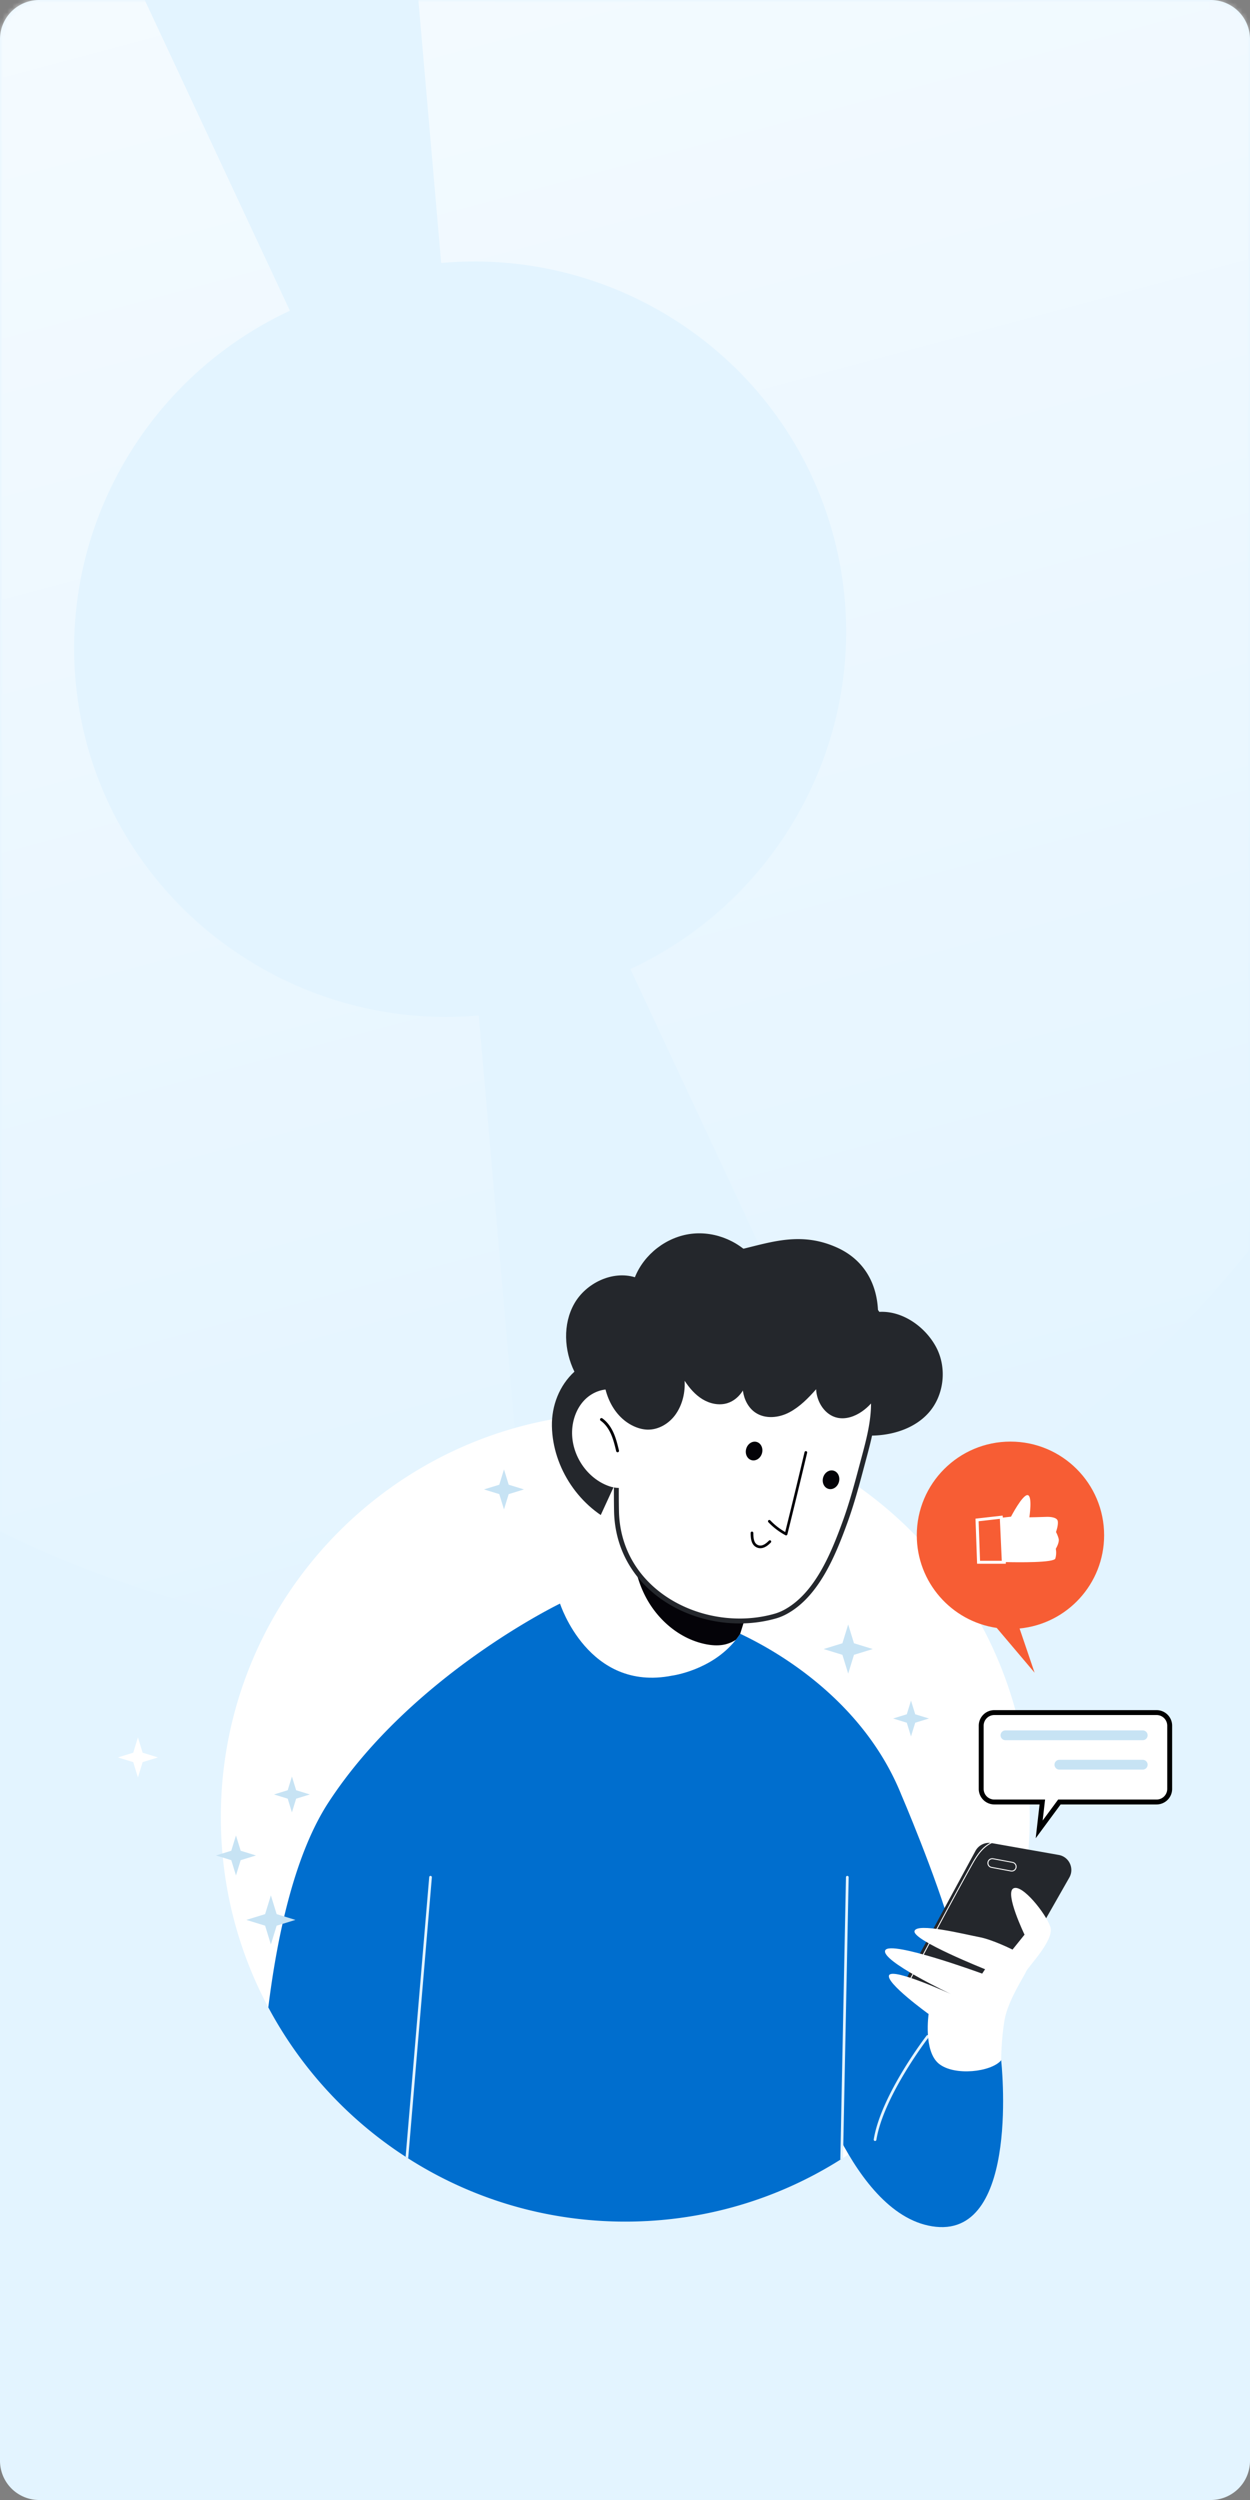 <svg xmlns="http://www.w3.org/2000/svg" width="255" height="510" fill="none" viewBox="0 0 255 510"><rect x="0" y="0" width="255" height="510" fill="#808080" stroke="none"/><path fill="#E3F4FF" d="M0 8a8 8 0 0 1 8-8h239a8 8 0 0 1 8 8v494a8 8 0 0 1-8 8H8a8 8 0 0 1-8-8V8Z"/><mask id="mask0_5303_1440" width="255" height="510" x="0" y="0" maskUnits="userSpaceOnUse" style="mask-type:alpha"><path fill="#E3F4FF" d="M0 8a8 8 0 0 1 8-8h239a8 8 0 0 1 8 8v494a8 8 0 0 1-8 8H8a8 8 0 0 1-8-8V8Z"/></mask><g fill-rule="evenodd" clip-rule="evenodd" mask="url(#mask0_5303_1440)" opacity=".7"><path fill="url(#paint0_linear_5303_1440)" d="M292.54 76.717c25.731 96.029-22.786 194.702-110.522 235.316L128.6 197.691c32.811-15.224 51.098-52.288 41.449-88.299-9.649-36.011-43.882-59.003-80.046-55.745L79.094-72.085C175.456-80.508 266.81-19.313 292.54 76.717Z"/><path fill="url(#paint1_linear_5303_1440)" d="m97.662 207.162 10.909 125.732c-96.326 8.559-187.642-52.499-213.373-148.529C-130.534 88.335-82.017-10.337 5.719-50.951L59.138 63.39c-32.81 15.225-51.098 52.289-41.45 88.3 9.714 35.701 43.946 58.693 79.974 55.472Z"/></g><path fill="#fff" d="M45.053 370.705c0 14.02 3.5 27.232 9.679 38.794a82.74 82.74 0 0 0 28.018 30.484c.17.117.342.233.521.334 12.791 8.163 27.987 12.893 44.287 12.893 16.122 0 31.161-4.622 43.867-12.628.078-.039.163-.093.242-.148.108-.063.21-.125.311-.195a81.56 81.56 0 0 0 6.404-4.543c.225-.171.459-.358.684-.545a82.184 82.184 0 0 0 13.429-13.546 82.5 82.5 0 0 0 7.431-11.25c.101-.172.194-.35.288-.529a82.056 82.056 0 0 0 5.469-12.52 80.856 80.856 0 0 0 1.821-6.146 76.778 76.778 0 0 0 1.182-5.384c.514-2.77.887-5.594 1.113-8.458.179-2.179.264-4.388.264-6.613 0-27.839-13.779-52.457-34.895-67.388a79.239 79.239 0 0 0-4.63-3.057 1.258 1.258 0 0 0-.225-.14 80.355 80.355 0 0 0-5.789-3.198 8.89 8.89 0 0 0-.498-.249 77.917 77.917 0 0 0-5.882-2.622h-.007a74.346 74.346 0 0 0-4.887-1.774 80.57 80.57 0 0 0-15.623-3.47 41.24 41.24 0 0 0-1.354-.156 75.376 75.376 0 0 0-5.641-.397 68.24 68.24 0 0 0-4.489-.046h-.311a83.26 83.26 0 0 0-8.528.614 77.359 77.359 0 0 0-4.676.724c-38.437 7.018-67.575 40.684-67.575 81.159Z"/><path fill="#F75D34" d="M187.023 313.195c0-10.554 8.556-19.109 19.109-19.109 10.554 0 19.109 8.555 19.109 19.109 0 9.926-7.568 18.082-17.248 19.017l3.062 9.014-7.722-9.128c-9.226-1.355-16.31-9.301-16.31-18.903Z"/><path fill="#fff" fill-rule="evenodd" d="M209.625 305.001c1.051.088.365 4.533.365 4.533s2.512-.044 3.334-.088c.822-.045 2.328.044 2.465.88.138.836-.365 2.2-.365 2.2s.365.66.548 1.408c.183.748-.593 2.024-.593 2.024s.228.924-.092 1.98c-.265.877-7.614.783-10.1.726V319h-5.858l-.329-9.192 5.533-.628.05.414 1.663-.192s2.329-4.489 3.379-4.401Zm-5.654 4.842.392 8.562h-4.437l-.289-8.07 4.334-.492Z" clip-rule="evenodd"/><path fill="#006ECE" d="M54.732 409.498a82.736 82.736 0 0 0 28.017 30.485c.172.117.343.233.522.334 12.791 8.162 27.987 12.893 44.287 12.893 16.122 0 31.161-4.622 43.867-12.628.078-.039.163-.093.241-.148l.063-3.393.194-10.854.374-1.898 11.546-58.222c-8.512-21.054-28.679-30.78-32.842-32.779-.497-.242-.529-1.128-.529-1.128l-15.802-2.195-20.424-2.832s-30.259 14.566-47.213 40.521c-6.723 10.294-10.356 26.283-12.301 41.844Z"/><path fill="#006ECE" d="M183.844 366.065s7.085 16.489 10.462 28.408 9.933 25.824 9.933 25.824 3.973 35.758-13.31 33.97c-17.283-1.788-26.222-34.565-26.222-34.565l19.137-53.637Z"/><path fill="#E3F4FF" d="M178.513 436.762a.273.273 0 0 0 .27-.23c1.461-8.966 10.581-20.814 10.673-20.933a.274.274 0 0 0-.433-.336c-.093.121-9.297 12.079-10.781 21.181a.275.275 0 0 0 .271.318Z"/><path fill="#24272C" d="m184.372 404.604.653.218.187.063 17.242 5.68 15.693-27.551c1.058-1.867-.047-4.233-2.171-4.606l-13.647-2.412-.221.032-.114-.079a3.143 3.143 0 0 0-2.996 1.626l-14.626 27.029Z"/><path fill="#fff" d="m185.025 404.822.187.063c4.163-7.905 8.465-16.059 12.884-24.026.615-1.105 1.307-2.358 2.241-3.361.607-.662 1.284-1.167 1.992-1.502l-.054-.007c-.094-.016-.187-.032-.28-.039a6.749 6.749 0 0 0-1.806 1.416c-.941 1.019-1.641 2.287-2.256 3.4-4.419 7.989-8.738 16.143-12.908 24.056ZM201.862 379.247c.226-.147.483-.202.747-.155l3.968.739a.988.988 0 0 1 .794 1.151.971.971 0 0 1-.412.639.993.993 0 0 1-.56.171c-.063 0-.125 0-.187-.016l-3.968-.739a1.003 1.003 0 0 1-.638-.412.994.994 0 0 1-.156-.739.97.97 0 0 1 .412-.639Zm-.093 1.269a.822.822 0 0 0 .513.334l3.969.739c.21.039.42-.007.599-.132a.798.798 0 0 0-.304-1.44l-3.975-.739c-.047-.007-.094-.007-.148-.007a.766.766 0 0 0-.444.14.76.76 0 0 0-.334.506.81.81 0 0 0 .124.599Z"/><path fill="#fff" d="M204.238 420.298s0-4.271.696-8.244c.695-3.973 3.973-8.84 4.37-9.834.397-.993 5.86-6.456 4.966-9.138-.894-2.682-5.761-8.84-7.548-7.847-1.788.994 2.284 9.436 2.284 9.436l-2.45 3.046s-4.106-2.053-6.787-2.549c-2.682-.497-12.913-3.079-13.211-1.192-.298 1.887 14.402 7.747 14.402 7.747l-.596.894s-18.673-6.853-19.766-4.767c-1.092 2.085 13.394 8.942 13.394 8.942s-11.705-5.366-12.599-3.876c-.894 1.49 8.045 7.946 8.045 7.946s-1.092 7.548 2.086 10.131 10.728 1.689 12.714-.695Z"/><path fill="#E3F4FF" d="M171.425 440.582c.077-.039.163-.094.241-.148.109-.063.21-.125.311-.195l.055-2.637.264-13.313.553-27.403.28-13.928a.273.273 0 0 0-.272-.28c-.149-.008-.273.117-.281.265l-.311 15.576-.762 38.102-.078 3.961ZM87.558 382.928l-4.809 57.054c.171.117.342.234.521.335l4.832-57.343a.282.282 0 0 0-.249-.295.267.267 0 0 0-.295.249Z"/><path fill="#24272C" d="M151.2 254.853c6.328-1.518 12.337-3.621 19.582-.338 5.407 2.45 8.175 7.262 8.339 13.128 4.784-.407 9.555 2.902 11.83 7.132 2.274 4.23 1.678 9.859-1.519 13.442-2.641 2.96-6.682 4.372-10.642 4.612-3.959.241-7.901-.568-11.775-1.421-1.112-.245-1.954-1.334-2.71-2.186a88.345 88.345 0 0 1-11.406-16.188c-1.472-2.686-2.816-5.481-3.466-8.474-.649-2.994.46-6.938 1.767-9.707Z"/><path fill="#24272C" d="M154.309 257.507c-2.968-4.118-8.26-6.43-13.298-5.81-5.037.62-9.612 4.146-11.493 8.86-4.607-1.398-9.988 1.197-12.362 5.385-2.374 4.188-2.092 9.556.025 13.881-3.076 2.812-4.667 6.944-4.592 11.11.154 8.543 5.689 16.755 13.55 20.102 7.356-18.15 17.204-37.304 28.17-53.528Z"/><path fill="#fff" d="M114.245 327.133s5.765 18.075 22.852 14.698c0 0 8.092-1.059 13.017-7.314.311-.389.606-.794.886-1.229l.872-2.77 2.303-7.361-28.601-20.657-11.329 24.633Z"/><path fill="#040308" d="M131.689 325.71c2.474 4.754 6.933 8.597 12.185 9.686 1.276.265 2.606.366 3.882.102a6.911 6.911 0 0 0 2.358-.981c.311-.389.606-.793.886-1.229l.872-2.77c-6.769-7.563-13.709-15.748-22.642-20.463-.637 5.322-.015 10.893 2.459 15.655Z"/><path fill="#fff" stroke="#24272C" d="M178.058 283.921c-.521-4.599-2.325-9.009-5.147-12.678l.397-.305-.397.305a25.552 25.552 0 0 0-13.532-9.085l.132-.482-.132.482c-13.633-3.753-27.707 4.195-31.438 17.749a26.03 26.03 0 0 0-.874 5.399l-.001.026-.004.025a84.088 84.088 0 0 0-.715 5.552c-.399 4.119-.716 9.874-.579 17.321.159 8.416 4.658 14.794 10.927 18.567 6.28 3.78 14.32 4.932 21.491 2.877.766-.221 1.504-.54 2.209-.933 3.109-1.736 5.503-4.618 7.423-7.913s3.345-6.964 4.538-10.239v-.001c1.352-3.708 2.38-7.495 3.395-11.327l.394-1.473c1.246-4.629 2.452-9.107 1.913-13.867Zm0 0 .497-.056-.497.056Z"/><path fill="#040308" d="M160.36 313.22a.274.274 0 0 0 .266-.208c1.37-5.516 2.727-11.117 4.032-16.648a.274.274 0 0 0-.203-.33.278.278 0 0 0-.33.204 1446.142 1446.142 0 0 1-3.945 16.295 13.316 13.316 0 0 1-3.039-2.379.274.274 0 0 0-.387-.01.276.276 0 0 0-.009.388 13.89 13.89 0 0 0 3.485 2.656.28.28 0 0 0 .13.032ZM155.116 315.838c1.001 0 1.824-.844 2.133-1.16a.274.274 0 0 0-.392-.383c-.864.885-1.571 1.169-2.224.897-.86-.362-.943-1.423-.953-2.48-.001-.15-.131-.262-.276-.27a.275.275 0 0 0-.272.277c.01.915.025 2.447 1.289 2.977.238.1.471.142.695.142ZM167.919 301.419c-.29 1.026.196 2.06 1.084 2.311.889.251 1.845-.376 2.134-1.402.29-1.025-.195-2.06-1.084-2.311-.889-.251-1.844.376-2.134 1.402ZM152.225 295.559c-.289 1.025.196 2.06 1.085 2.311.889.251 1.844-.377 2.134-1.402.29-1.026-.196-2.061-1.085-2.312-.889-.251-1.844.377-2.134 1.403Z"/><path fill="#fff" d="M125.366 283.535c-2.099-.422-4.346.371-5.898 1.846-1.552 1.474-2.442 3.563-2.693 5.689-.569 4.813 2.287 9.835 6.714 11.807 1.116.497 2.361.817 3.561.584 1.608-.311 2.906-1.591 3.599-3.075.693-1.484.862-3.157.899-4.795.103-4.654-.484-10.911-6.182-12.056Z"/><path fill="#040308" d="M125.986 296.266a.294.294 0 0 0 .286-.364c-.286-1.189-.582-2.419-1.093-3.572-.584-1.319-1.367-2.33-2.326-3.003a.295.295 0 0 0-.338.482c.87.61 1.585 1.539 2.126 2.76.489 1.103.778 2.307 1.059 3.472a.295.295 0 0 0 .286.225Z"/><path fill="#24272C" d="M150.583 254.283c3.017 1.398 5.888 3.24 8.03 5.783 2.142 2.544 3.501 5.852 3.251 9.168-.133 1.762-.776 3.574-2.15 4.686-2.029 1.642-5.174 1.275-7.264-.288.4 2.389.684 4.837.217 7.213-.467 2.377-1.994 4.701-4.31 5.409-1.68.513-3.551.103-5.051-.812-1.501-.914-2.671-2.288-3.636-3.757.111 2.354-.408 4.696-1.711 6.659-1.302 1.964-3.553 3.374-5.907 3.301-.975-.03-1.931-.305-2.814-.718-4.512-2.112-6.639-7.659-6.059-12.608.581-4.948 3.336-9.368 6.402-13.295 2.471-3.164 5.229-6.167 8.587-8.368 3.358-2.2 8.773-4.062 12.415-2.373Z"/><path fill="#24272C" d="M180.341 269.767c.814 3.224 1.193 6.614.567 9.879-.626 3.266-2.339 6.406-5.072 8.3-1.452 1.008-3.263 1.65-4.993 1.283-2.554-.541-4.25-3.215-4.353-5.823-1.603 1.816-3.325 3.579-5.465 4.714-2.14 1.134-4.907 1.412-6.916.059-1.457-.981-2.316-2.692-2.551-4.434-.236-1.741.095-3.515.627-5.19-1.759 1.569-3.904 2.641-6.249 2.867-2.346.225-4.859-.634-6.286-2.509-.59-.776-.979-1.692-1.214-2.637-1.203-4.835 1.765-9.981 5.974-12.648 4.208-2.667 9.377-3.311 14.358-3.404 4.014-.075 8.084.175 11.908 1.397 3.825 1.221 8.682 4.253 9.665 8.146Z"/><path fill="#C7E3F4" d="m171.851 335.225-3.836 1.18 3.836 1.18 1.18 3.836 1.18-3.836 3.836-1.18-3.836-1.18-1.18-3.836-1.18 3.836ZM184.983 349.713l-2.798.861 2.798.861.861 2.799.861-2.799 2.799-.861-2.799-.861-.861-2.798-.861 2.798ZM58.692 365.208l-2.799.861 2.799.861.86 2.799.862-2.799 2.798-.861-2.798-.861-.861-2.798-.861 2.798ZM47.18 377.554l-3.122.96 3.121.961.96 3.121.96-3.121 3.122-.961-3.122-.96-.96-3.121-.96 3.121Z"/><path fill="#fff" d="m27.18 357.554-3.122.96 3.121.961.96 3.121.96-3.121 3.122-.961-3.122-.96-.96-3.121-.96 3.121Z"/><path fill="#C7E3F4" d="m101.852 302.881-3.12.96 3.12.96.961 3.121.96-3.121 3.121-.96-3.121-.96-.96-3.122-.961 3.122ZM54.081 390.482l-3.83 1.178 3.83 1.179 1.178 3.83 1.179-3.83 3.83-1.179-3.83-1.178-1.179-3.83-1.178 3.83Z"/><path fill="#fff" stroke="#000" d="M212.074 367.608h.561l-.064.557-.577 5.028 3.97-5.382.15-.203h19.827a2.675 2.675 0 0 0 2.675-2.675v-12.891a2.675 2.675 0 0 0-2.675-2.675h-33.102a2.675 2.675 0 0 0-2.675 2.675v12.891a2.675 2.675 0 0 0 2.675 2.675h9.235Z"/><path fill="#C7E3F4" d="M233.116 353a1 1 0 0 1 0 2h-28a1 1 0 0 1 0-2h28ZM233.116 359a1 1 0 0 1 0 2h-17a1 1 0 0 1 0-2h17Z"/><defs><linearGradient id="paint0_linear_5303_1440" x1="149.44" x2="252.365" y1="-90.935" y2="293.184" gradientUnits="userSpaceOnUse"><stop stop-color="#fff"/><stop offset="1" stop-color="#fff" stop-opacity="0"/></linearGradient><linearGradient id="paint1_linear_5303_1440" x1="-64.627" x2="38.224" y1="-32.102" y2="351.743" gradientUnits="userSpaceOnUse"><stop stop-color="#fff"/><stop offset="1" stop-color="#fff" stop-opacity="0"/></linearGradient></defs></svg>